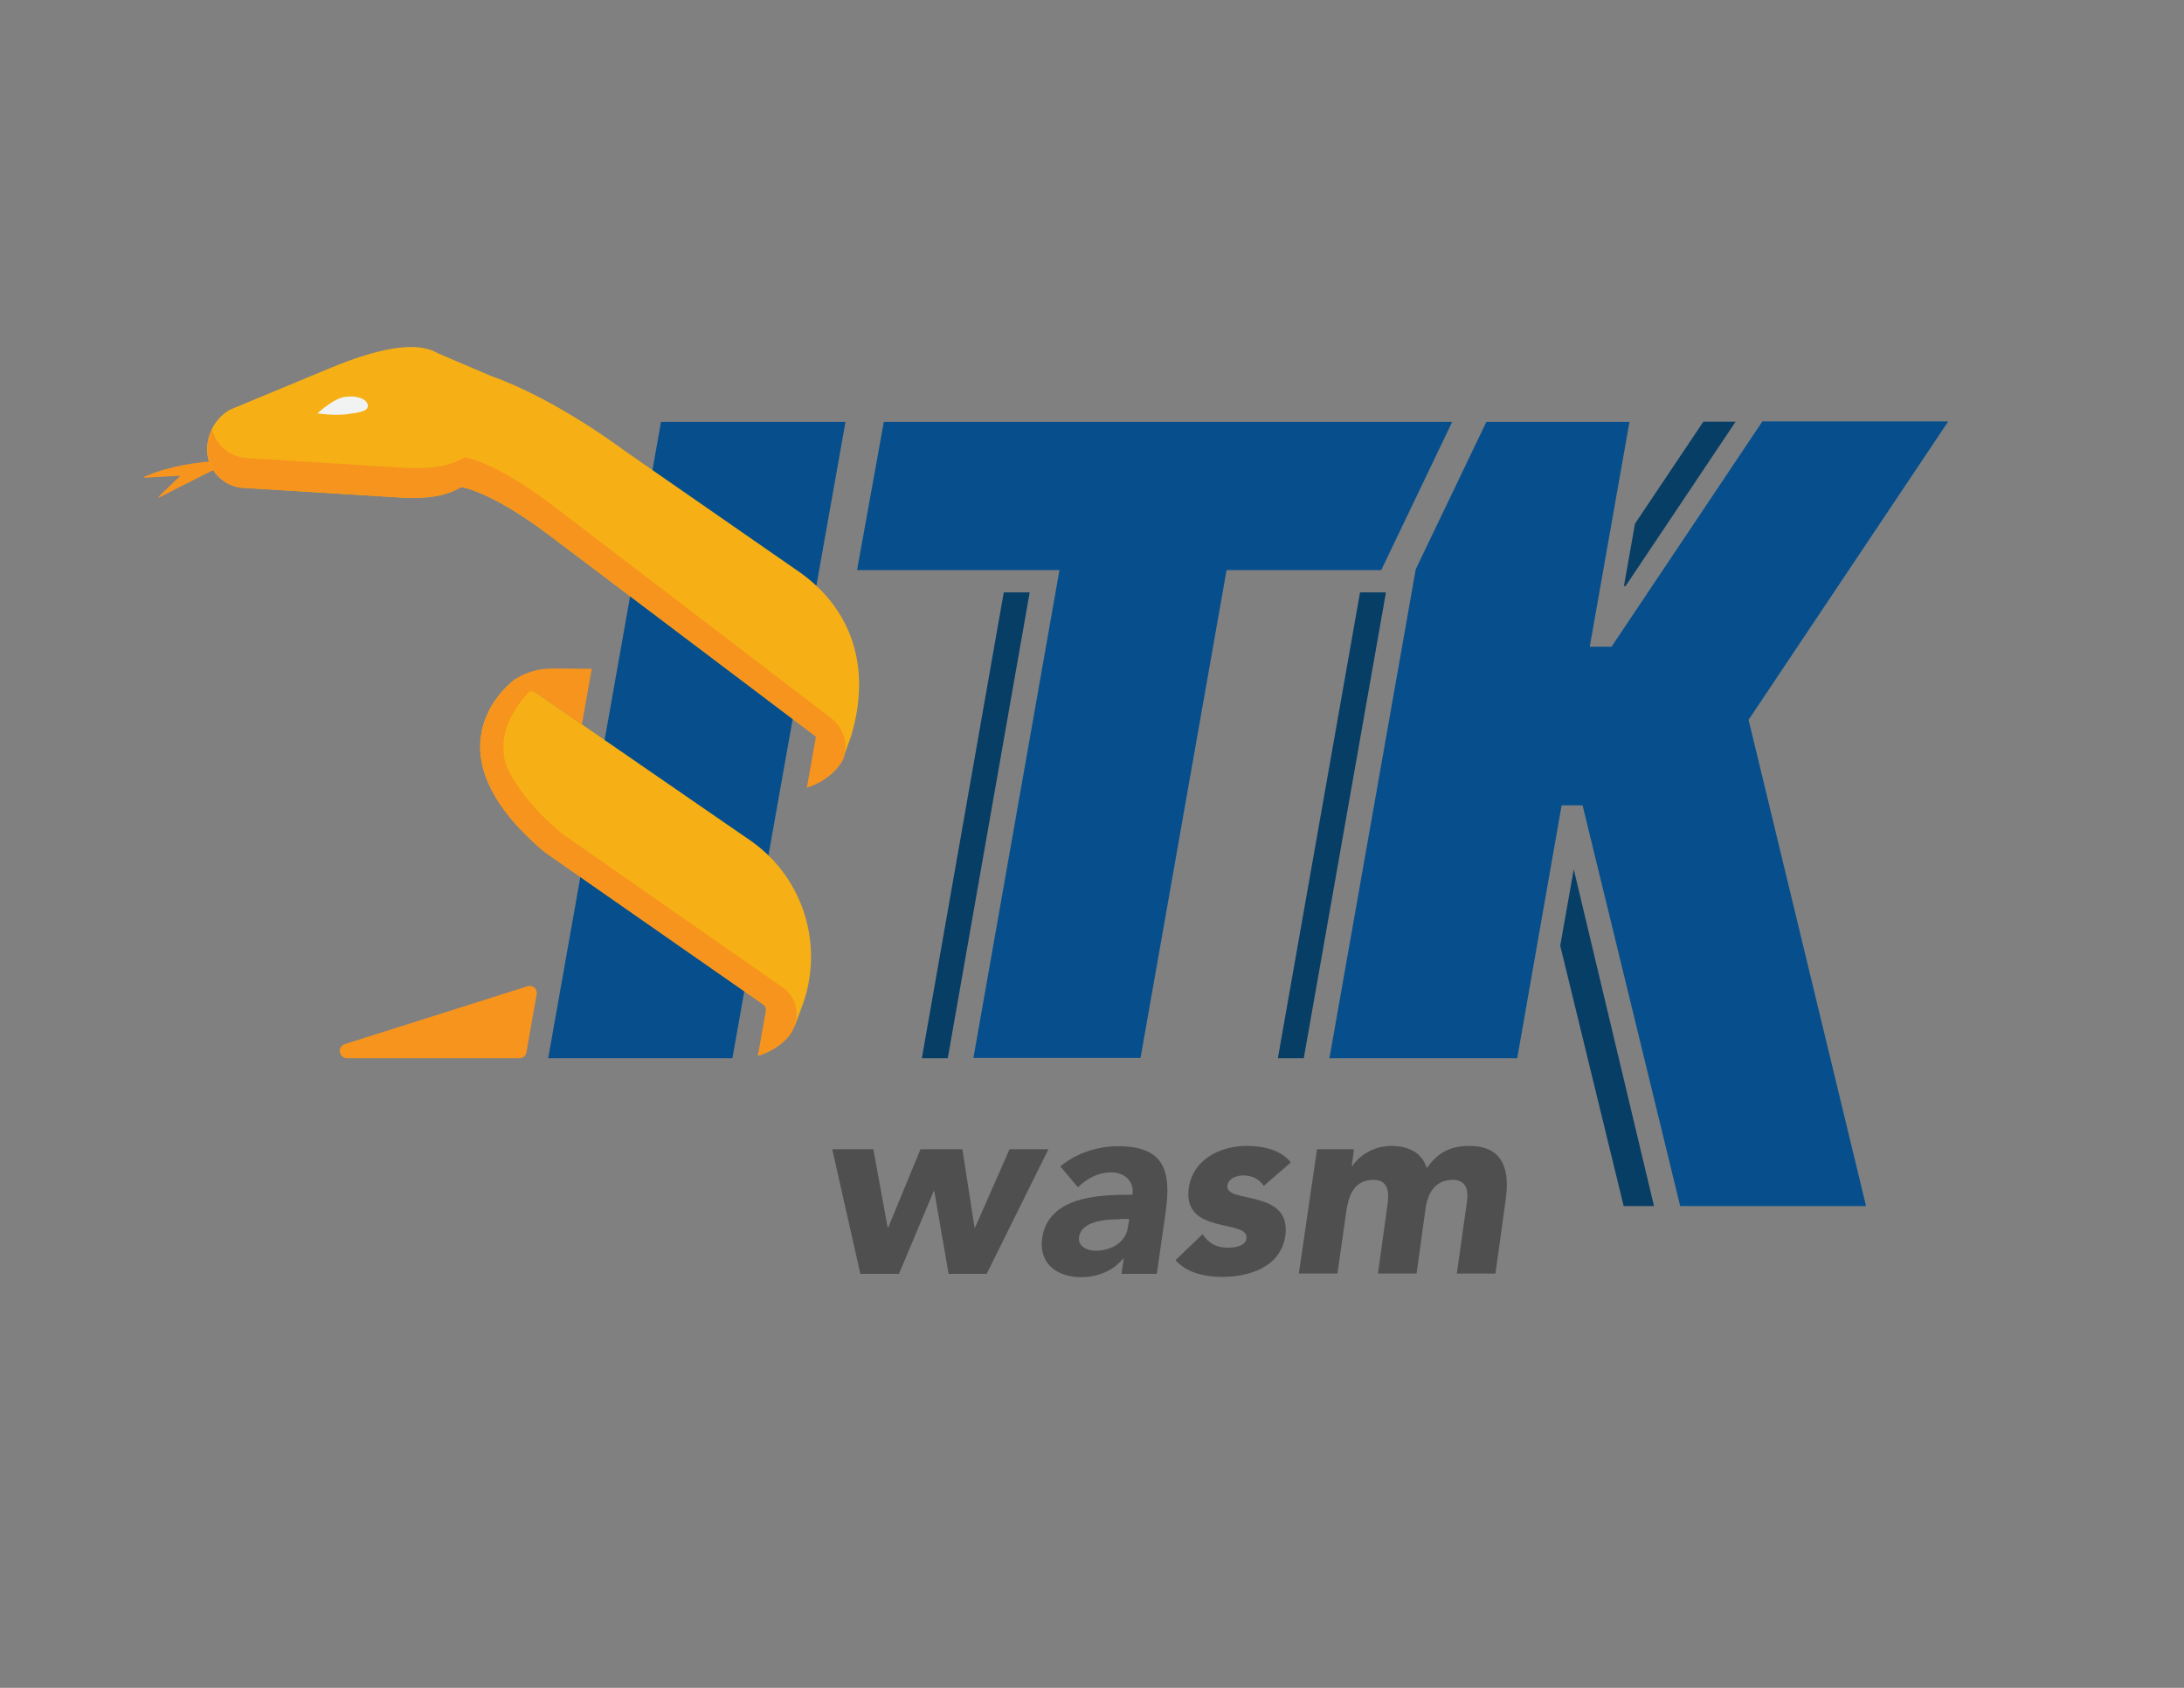 <svg xmlns="http://www.w3.org/2000/svg" xmlns:xlink="http://www.w3.org/1999/xlink" id="Layer_1" x="0" y="0" version="1.1" viewBox="0 0 792 612" xml:space="preserve" style="enable-background:new 0 0 792 612"><rect x="0" y="0" width="792" height="612" fill="#808080" stroke="none"/><style type="text/css">.st0{fill:#4f4f4f}.st1{fill:#064f8c}.st2{fill:#f7941d}.st3{fill:#073e66}.st4{fill:#f6b015}.st5{fill:#f1f2f2}</style><g><path d="M301.8,416.7h14.9l5.2,28.4h0.2l11.7-28.4H349l4.4,28.4h0.2l12.5-28.4h14.1l-22.4,45.2H344l-5.2-30h-0.2 l-12.6,30h-14L301.8,416.7z" class="st0"/><path d="M407.5,456.3h-0.2c-3.8,4.8-9.7,6.8-15.3,6.8c-8.5,0-15.3-4.8-14.1-14c2.2-15.6,21.2-15.9,32.8-15.9 c0.7-4.9-2.9-8.1-7.7-8.1c-4.6,0-8.6,2-12.1,5.4l-6.4-7.6c5.8-4.8,13.6-7.3,20.9-7.3c16.3,0,19.4,8.3,17.4,23.3l-3.3,23h-12.8 L407.5,456.3z M406,442.1c-4.3,0-13.9,0.4-14.7,6.5c-0.5,3.3,2.9,4.9,6,4.9c5.5,0,11-2.9,11.7-8.5l0.5-3H406z" class="st0"/><path d="M458.3,430c-1.7-2.5-4.2-3.8-7.5-3.8c-2.3,0-5.3,1-5.7,3.7c-0.9,6.7,23.4,1,21,18.2 c-1.7,11.5-13.3,14.9-23,14.9c-6.3,0-13-1.6-16.8-6.1l9.8-9.4c2.1,3.2,4.9,4.9,9.1,4.9c3.2,0,6.5-0.8,6.8-3.3 c1-7.3-23.3-1.1-20.9-18.3c1.5-10.6,11.6-15.3,21.1-15.3c6,0,12.4,1.5,15.9,6L458.3,430z" class="st0"/><path d="M477.6,416.7H491l-0.8,6.1h0.2c2.3-3.5,7.4-7.3,14.2-7.3c6.3,0,11.2,2.6,12.8,8.1c4-5.8,8.7-8.1,15.4-8.1 c12.3,0,14.8,8.6,13.2,19.6l-3.7,26.7h-14l3.7-26.3c0.6-4.2-0.6-7.7-5.1-7.7c-6.4,0-9,4.6-9.9,10.1l-3.3,23.9h-14l3.3-23.9 c0.5-3.3,1.6-10.1-4.8-10.1c-7.3,0-9.1,5.7-10,11.5l-3.2,22.5h-14L477.6,416.7z" class="st0"/></g><polygon points="239.7 153 198.8 383.7 265.6 383.7 306.6 153" class="st1"/><path d="M191.3,357.6l-66.3,21c-1.3,0.4-2.1,1.8-1.7,3.1h0c0.3,1.2,1.3,2,2.5,2h62.6c1.3,0,2.3-0.9,2.5-2.1l3.7-21	C195,358.6,193.2,357,191.3,357.6z" class="st2"/><polygon points="334.3 383.7 343.7 383.7 373.4 214.8 364 214.8" class="st3"/><polygon points="463.4 383.7 472.8 383.7 502.6 214.8 493.2 214.8" class="st3"/><polygon points="570.7 315.2 565.8 342.9 588.8 437.3 599.8 437.3" class="st3"/><polygon points="629.4 152.9 617.7 152.9 592.9 189.9 588.9 212.5 589.5 212.5" class="st3"/><polygon points="526.6 153 320.5 153 310.8 206.7 384.2 206.7 353 383.6 413.6 383.6 444.8 206.7 500.9 206.7" class="st1"/><path d="M187,246.1l85.6,59c18.8,13.4,26.3,37.7,18.4,59.4l-2.8,7.6l-90.7-63.2C152,270.6,187,246.1,187,246.1z" class="st4"/><polygon points="706.5 152.8 639.1 152.8 584.4 234.5 576.5 234.5 590.9 153 539 153 513.4 206.4 482.1 383.7 550.2 383.7 566.3 292 573.9 292 609.3 437.3 676.7 437.3 634.1 261" class="st1"/><path d="M53.1,173.2l12.3-0.7l-7.4,7.1c-0.8,0.8-0.7,1,0.3,0.5c6.3-3.3,26.2-13.2,26.2-13.2c-8.5,0.1-20.8,1.2-31.6,5.7	C51.8,172.9,51.9,173.2,53.1,173.2z" class="st2"/><path d="M290.3,207.7l-64-44.4c0,0-24.5-18.6-48.3-27c0,0-19.2-8.2-19.2-8.2c0,0,0,0,0,0c-9.7-5.8-28.1,0.7-41.1,6.2	c0,0-34.4,14.3-34.4,14.3c-5.3,3.1-8.4,8.9-8.2,15c0,0,0,0.1,0,0.1c0.3,6.7,5.5,12.1,12.1,13.1l59.6,3.7c7.7,0.2,14.3-0.3,20.4-3.9	l0,0c0,0,10.3,1.2,31.6,17.2l0,0l107,80.7c0,0,0.1,0,0.1,0l2.7-7.5C316.1,242.3,309,221.1,290.3,207.7z" class="st4"/><path d="M301.4,260.4L200.1,183l0,0c-21.2-16-31.6-17.2-31.6-17.2c-6.1,3.6-12.6,4.1-20.4,3.9L88.5,166	c-5.7-0.8-10.3-5-11.6-10.3c-1.2,2.5-1.8,5.2-1.7,8c0,0,0,0.1,0,0.1c0.3,6.5,5.2,11.8,11.5,13c0.4,0.1,0.8,0.1,1.2,0.1l59,3.6	c7.5,0.2,14.3-0.3,20.4-3.9c0,0,10.3,1.2,31.6,17.2l0,0l97,73.3l-3.3,18.5c5.7-1.7,11.4-6.1,13.4-10.8c0,0,0,0,0-0.1	C307.6,269.5,305.8,263.7,301.4,260.4z" class="st2"/><path d="M115.1,149.9c0,0,5.7-5.4,10-6c4.3-0.6,7.9,0.7,8.3,3c0.3,2.3-3.4,2.7-7.7,3.3	C121.5,150.8,115.1,149.9,115.1,149.9z" class="st5"/><path d="M283.8,358L204,302.4c-11-9.2-17.3-17.7-20.5-25.1c-1.9-6.2-1.7-15.3,8-26.1c0.8-0.8,1.7-0.8,3.6,0.5l0,0	l15.9,11l3.6-20.2l-14.3-0.1c-8.4,0-13.3,3.8-13.3,3.8s-35,24.5,10.5,62.8l79.2,55.2c0.8,0.6,1.2,1.5,1,2.5l-2.9,16.2	c5.7-1.7,11.5-5.7,13.3-10.7C290.1,366.9,288.3,361.1,283.8,358z" class="st2"/></svg>